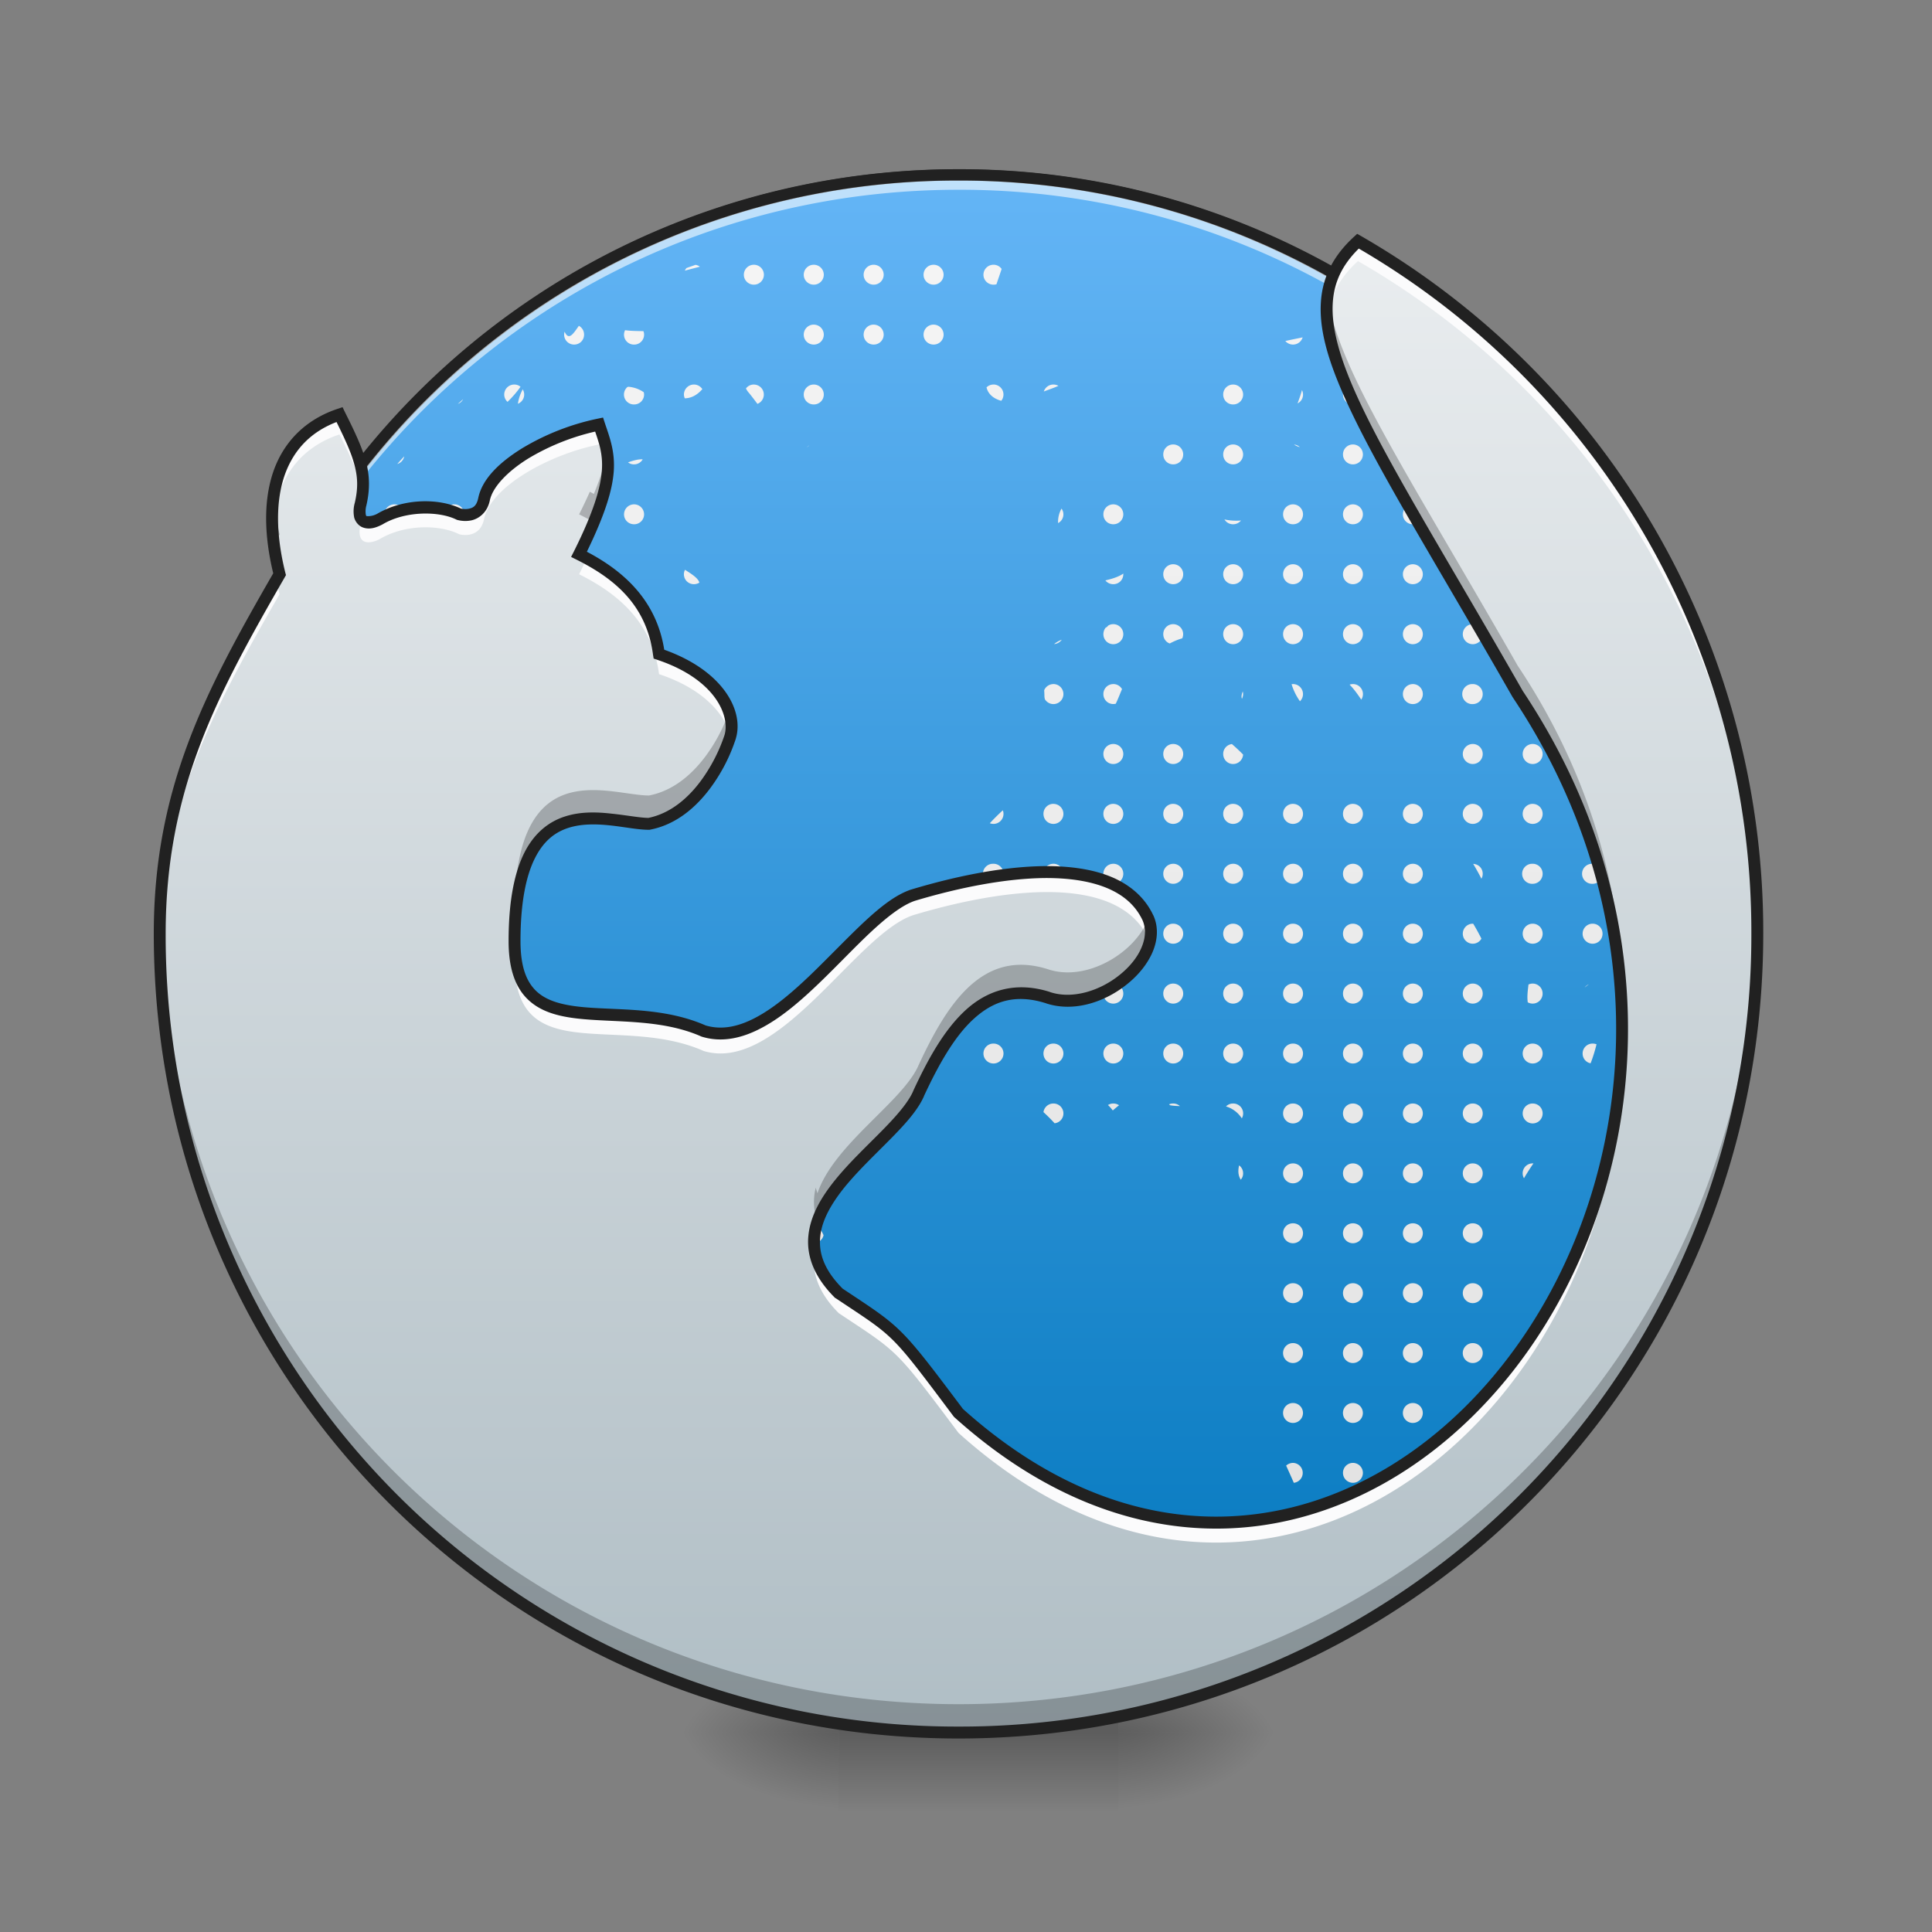 <svg xmlns="http://www.w3.org/2000/svg" width="64pt" height="64pt" viewBox="0 0 64 64"><rect x="0" y="0" width="64" height="64" fill="#808080" stroke="none"/><defs><radialGradient id="a" gradientUnits="userSpaceOnUse" cx="450.909" cy="189.579" fx="450.909" fy="189.579" r="21.167" gradientTransform="matrix(0 -.156 -.281 0 89.708 128.514)"><stop offset="0" stop-opacity=".314"/><stop offset=".222" stop-opacity=".275"/><stop offset="1" stop-opacity="0"/></radialGradient><radialGradient id="b" gradientUnits="userSpaceOnUse" cx="450.909" cy="189.579" fx="450.909" fy="189.579" r="21.167" gradientTransform="matrix(0 .156 .281 0 -24.879 -13.732)"><stop offset="0" stop-opacity=".314"/><stop offset=".222" stop-opacity=".275"/><stop offset="1" stop-opacity="0"/></radialGradient><radialGradient id="c" gradientUnits="userSpaceOnUse" cx="450.909" cy="189.579" fx="450.909" fy="189.579" r="21.167" gradientTransform="matrix(0 -.156 .281 0 -24.879 128.514)"><stop offset="0" stop-opacity=".314"/><stop offset=".222" stop-opacity=".275"/><stop offset="1" stop-opacity="0"/></radialGradient><radialGradient id="d" gradientUnits="userSpaceOnUse" cx="450.909" cy="189.579" fx="450.909" fy="189.579" r="21.167" gradientTransform="matrix(0 .156 -.281 0 89.708 -13.732)"><stop offset="0" stop-opacity=".314"/><stop offset=".222" stop-opacity=".275"/><stop offset="1" stop-opacity="0"/></radialGradient><linearGradient id="e" gradientUnits="userSpaceOnUse" x1="255.323" y1="233.5" x2="255.323" y2="254.667" gradientTransform="matrix(.027 0 0 .125 25.592 28.2)"><stop offset="0" stop-opacity=".275"/><stop offset="1" stop-opacity="0"/></linearGradient><linearGradient id="f" gradientUnits="userSpaceOnUse" x1="254" y1="-168.667" x2="254" y2="233.5"><stop offset="0" stop-color="#64b5f6"/><stop offset="1" stop-color="#0277bd"/></linearGradient><linearGradient id="g" gradientUnits="userSpaceOnUse" x1="982.906" y1="1719.373" x2="982.906" y2="159.373" gradientTransform="matrix(.033 0 0 .033 -.827 .33)"><stop offset="0" stop-color="#e0e0e0"/><stop offset="1" stop-color="#f5f5f5"/></linearGradient><linearGradient id="h" gradientUnits="userSpaceOnUse" x1="960" y1="1735.118" x2="960" y2="175.118" gradientTransform="scale(.033)"><stop offset="0" stop-color="#b0bec5"/><stop offset="1" stop-color="#eceff1"/></linearGradient></defs><path d="M37.047 57.39h5.289v-2.644h-5.29zm0 0" fill="url(#a)"/><path d="M27.785 57.39h-5.293v2.645h5.293zm0 0" fill="url(#b)"/><path d="M27.785 57.39h-5.293v-2.644h5.293zm0 0" fill="url(#c)"/><path d="M37.047 57.39h5.289v2.645h-5.29zm0 0" fill="url(#d)"/><path d="M27.785 56.73h9.262v3.305h-9.262zm0 0" fill="url(#e)"/><path d="M254.007-168.66c111.052 0 201.075 90.022 201.075 201.074s-90.023 201.074-201.075 201.074c-111.052 0-201.106-90.022-201.106-201.074s90.054-201.075 201.106-201.075zm0 0" transform="translate(0 26.878) scale(.125)" fill="url(#f)" stroke-width="3" stroke-linecap="round" stroke="#333"/><path d="M24.973 8.77a.332.332 0 0 0-.332.332c0 .18.148.328.332.328a.33.33 0 0 0 .332-.328.332.332 0 0 0-.332-.332zm1.984 0a.332.332 0 0 0-.332.332c0 .18.148.328.332.328a.33.33 0 0 0 .332-.328.332.332 0 0 0-.332-.332zm1.984 0a.332.332 0 0 0-.332.332c0 .18.149.328.332.328a.33.33 0 0 0 .332-.328.332.332 0 0 0-.332-.332zm1.985 0a.332.332 0 0 0-.332.332c0 .18.148.328.332.328a.33.33 0 0 0 .332-.328.332.332 0 0 0-.332-.332zm1.984 0a.332.332 0 0 0-.332.332c0 .18.149.328.332.328a.394.394 0 0 0 .098-.012c.058-.172.117-.34.172-.508a.322.322 0 0 0-.27-.14zm-9.87.003c-.099.036-.2.07-.298.106a.29.29 0 0 0-.055.086c.16-.043.329-.086.497-.13a.303.303 0 0 0-.145-.062zm3.917 1.98a.332.332 0 0 0-.332.333c0 .184.148.328.332.328a.328.328 0 0 0 .332-.328.332.332 0 0 0-.332-.332zm1.984 0a.332.332 0 0 0-.332.333c0 .184.149.328.332.328a.328.328 0 0 0 .332-.328.332.332 0 0 0-.332-.332zm1.985 0a.332.332 0 0 0-.332.333c0 .184.148.328.332.328a.328.328 0 0 0 .332-.328.332.332 0 0 0-.332-.332zm-11.75.04c-.196.277-.332.5-.473.195a.328.328 0 0 0 .316.426.325.325 0 0 0 .329-.328.328.328 0 0 0-.172-.293zm1.531.145a.328.328 0 0 0 .297.477.328.328 0 0 0 .332-.33.285.285 0 0 0-.023-.116c-.208-.004-.422-.004-.606-.031zm22.445.238c-.191.039-.382.078-.574.12a.333.333 0 0 0 .574-.121zm-26.117 1.562a.332.332 0 0 0-.332.332c0 .094.043.184.11.242.156-.152.304-.32.43-.5a.32.32 0 0 0-.208-.074zm5.953 0a.332.332 0 0 0-.332.332c0 .043.012.086.028.125.199-.004.394-.09.582-.304a.332.332 0 0 0-.278-.153zm1.985 0c-.11 0-.203.051-.262.13.023.05.059.105.113.163.09.114.18.23.266.348a.331.331 0 0 0-.117-.64zm1.984 0a.332.332 0 0 0-.332.332c0 .184.148.328.332.328a.328.328 0 0 0 .332-.328.332.332 0 0 0-.332-.332zm5.953 0a.332.332 0 0 0-.23.094c.054.234.246.379.488.445a.332.332 0 0 0-.258-.54zm1.985 0a.333.333 0 0 0-.317.23c.211-.077.375-.136.484-.187a.346.346 0 0 0-.167-.043zm5.953 0a.328.328 0 0 0-.328.332c0 .184.144.328.328.328a.328.328 0 0 0 .332-.328.332.332 0 0 0-.332-.332zm3.968 0a.33.33 0 0 0-.328.332c0 .184.149.328.328.328a.328.328 0 0 0 .332-.328.332.332 0 0 0-.332-.332zm-24.007.075c-.008.003-.016.007-.024.007a.328.328 0 0 0 .219.578.328.328 0 0 0 .332-.328.27.27 0 0 0-.012-.078 1.04 1.04 0 0 0-.515-.18zm-3.493.085a1.458 1.458 0 0 0-.16.477.328.328 0 0 0 .16-.477zm25.813.024c-.035.137-.09.289-.145.441a.327.327 0 0 0 .145-.441zm-27.79.305c-.058.05-.112.101-.171.152a.314.314 0 0 0 .172-.152zm3.68 1.496a.332.332 0 0 0-.331.332c0 .183.148.328.332.328a.325.325 0 0 0 .328-.328.328.328 0 0 0-.328-.332zm19.844 0a.328.328 0 0 0-.328.332c0 .183.145.328.328.328a.328.328 0 0 0 .332-.328.332.332 0 0 0-.332-.332zm1.985 0a.328.328 0 0 0-.328.332c0 .183.144.328.328.328a.328.328 0 0 0 .332-.328.332.332 0 0 0-.332-.332zm3.968 0a.33.33 0 0 0-.328.332c0 .183.149.328.328.328a.328.328 0 0 0 .332-.328.332.332 0 0 0-.332-.332zm1.985 0a.33.33 0 0 0-.328.332c0 .183.148.328.328.328a.328.328 0 0 0 .332-.328.332.332 0 0 0-.332-.332zm-3.934.004a.61.61 0 0 0 .192.085.31.31 0 0 0-.192-.085zm-16.05.027a.315.315 0 0 0-.094.066c.03-.023.062-.043.093-.066zm21.644.363a.332.332 0 0 0 .23.254 7.104 7.104 0 0 0-.23-.254zm-35.07 0a7.104 7.104 0 0 0-.23.254.332.332 0 0 0 .23-.254zm7.882.098c-.144-.004-.312.047-.468.101a.314.314 0 0 0 .199.067c.121 0 .23-.067.285-.164l-.016-.004zm-8.207 1.492a.332.332 0 0 0-.332.332c0 .184.149.328.332.328a.325.325 0 0 0 .329-.328.328.328 0 0 0-.329-.332zm1.985 0a.332.332 0 0 0-.332.332c0 .184.148.328.332.328a.325.325 0 0 0 .328-.328.328.328 0 0 0-.328-.332zm3.969 0a.332.332 0 0 0-.332.332c0 .184.148.328.332.328a.325.325 0 0 0 .328-.328.328.328 0 0 0-.328-.332zm1.984 0a.332.332 0 0 0-.332.332c0 .184.148.328.332.328a.328.328 0 0 0 .332-.328.332.332 0 0 0-.332-.332zm15.875 0a.328.328 0 0 0-.328.332c0 .184.144.328.328.328a.328.328 0 0 0 .332-.328.332.332 0 0 0-.332-.332zm5.953 0a.328.328 0 0 0-.328.332c0 .184.144.328.328.328a.328.328 0 0 0 .332-.328.332.332 0 0 0-.332-.332zm1.984 0a.33.33 0 0 0-.328.332c0 .184.149.328.328.328a.328.328 0 0 0 .332-.328.332.332 0 0 0-.332-.332zm1.985 0a.33.33 0 0 0-.328.332c0 .184.148.328.328.328a.328.328 0 0 0 .332-.328.332.332 0 0 0-.332-.332zm1.988 0a.332.332 0 0 0-.332.332c0 .184.148.328.332.328.18 0 .328-.144.328-.328a.33.33 0 0 0-.328-.332zm-31.586.047c-.172.129-.32.289-.441.469.058.09.16.144.273.144a.325.325 0 0 0 .328-.328.33.33 0 0 0-.16-.285zm17.961.094a.894.894 0 0 0-.113.48.325.325 0 0 0 .113-.48zm5.398.359a.33.33 0 0 0 .286.16c.105 0 .199-.047.261-.125-.18.016-.37.004-.547-.035zm-29.48 1.484a.332.332 0 0 0-.332.332c0 .184.148.329.332.329a.325.325 0 0 0 .328-.329.328.328 0 0 0-.328-.332zm1.984 0a.332.332 0 0 0-.332.332c0 .184.149.329.332.329a.325.325 0 0 0 .329-.329.328.328 0 0 0-.329-.332zm1.985 0a.332.332 0 0 0-.332.332c0 .184.148.329.332.329a.325.325 0 0 0 .328-.329.328.328 0 0 0-.328-.332zm1.984 0a.332.332 0 0 0-.332.332c0 .184.149.329.332.329a.325.325 0 0 0 .328-.329.328.328 0 0 0-.328-.332zm1.985 0a.332.332 0 0 0-.332.332c0 .176.136.32.312.329.11-.125.227-.23.348-.313v-.016a.328.328 0 0 0-.328-.332zm19.843 0a.328.328 0 0 0-.328.332c0 .184.145.329.328.329a.328.328 0 0 0 .332-.329.332.332 0 0 0-.332-.332zm1.985 0a.328.328 0 0 0-.328.332c0 .184.144.329.328.329a.328.328 0 0 0 .332-.329.332.332 0 0 0-.332-.332zm1.984 0a.328.328 0 0 0-.328.332c0 .184.144.329.328.329a.328.328 0 0 0 .332-.329.332.332 0 0 0-.332-.332zm1.984 0a.33.33 0 0 0-.328.332c0 .184.149.329.328.329a.328.328 0 0 0 .332-.329.332.332 0 0 0-.332-.332zm1.985 0a.33.33 0 0 0-.328.332c0 .184.148.329.328.329a.328.328 0 0 0 .332-.329.332.332 0 0 0-.332-.332zm1.988 0a.332.332 0 0 0-.332.332c0 .184.148.329.332.329a.33.33 0 0 0 0-.66zm1.984 0a.332.332 0 0 0-.332.332c0 .184.149.329.332.329a.33.33 0 0 0 0-.66zm-28.082.184a.328.328 0 0 0 .297.477c.067 0 .13-.02.18-.051-.043-.156-.266-.29-.477-.426zm14.52.125c-.16.113-.379.176-.594.227a.332.332 0 0 0 .262.125.328.328 0 0 0 .332-.329V19zm-26.129 1.676a.332.332 0 1 0 0 .664.328.328 0 0 0 .328-.332.328.328 0 0 0-.328-.332zm1.984 0a.332.332 0 1 0 0 .664.328.328 0 0 0 .329-.332.328.328 0 0 0-.329-.332zm1.985 0a.332.332 0 1 0 0 .664.328.328 0 0 0 .328-.332.328.328 0 0 0-.328-.332zm1.984 0a.332.332 0 1 0 0 .664.328.328 0 0 0 .328-.332.328.328 0 0 0-.328-.332zm1.985 0a.332.332 0 1 0 0 .664.328.328 0 0 0 .328-.332.328.328 0 0 0-.328-.332zm17.859 0a.32.32 0 0 0-.168.047.248.248 0 0 1-.09.074.36.36 0 0 0-.07.21c0 .184.144.333.328.333a.332.332 0 1 0 0-.664zm1.984 0a.328.328 0 0 0-.328.332c0 .144.09.265.215.308.129-.07.266-.128.414-.171a.332.332 0 0 0-.3-.469zm1.985 0a.328.328 0 0 0-.328.332c0 .183.144.332.328.332a.332.332 0 1 0 0-.664zm1.984 0a.328.328 0 0 0-.328.332c0 .183.144.332.328.332a.332.332 0 1 0 0-.664zm1.984 0a.33.33 0 0 0-.328.332.33.33 0 0 0 .328.332.332.332 0 1 0 0-.664zm1.985 0a.33.33 0 0 0-.328.332.33.33 0 0 0 .328.332.332.332 0 1 0 0-.664zm1.988 0a.332.332 0 1 0 0 .664.33.33 0 0 0 .328-.332.33.33 0 0 0-.328-.332zm1.984 0a.332.332 0 1 0 0 .664.33.33 0 0 0 .329-.332.33.33 0 0 0-.329-.332zm-41.347.3c-.047.102-.098.204-.145.305a.323.323 0 0 0 .145-.273v-.031zm43 0v.032c0 .113.058.215.144.273a10.74 10.74 0 0 0-.144-.304zm-17.254.215a.983.983 0 0 0-.254.145.34.34 0 0 0 .254-.145zm-26.074 1.47a.332.332 0 1 0 0 .663.33.33 0 0 0 .328-.332.33.33 0 0 0-.328-.332zm1.984 0a.332.332 0 1 0 0 .663.328.328 0 0 0 .328-.332.328.328 0 0 0-.328-.332zm1.984 0a.332.332 0 1 0 0 .663.328.328 0 0 0 .329-.332.328.328 0 0 0-.329-.332zm1.985 0a.332.332 0 1 0 0 .663.328.328 0 0 0 .328-.332.328.328 0 0 0-.328-.332zm19.844 0a.335.335 0 0 0-.305.202c.004.07.008.145.008.211a.721.721 0 0 0 .015.09c.059.094.164.16.282.16a.332.332 0 1 0 0-.664zm1.984 0a.328.328 0 0 0-.328.331.328.328 0 0 0 .41.32c.074-.152.137-.32.207-.484a.33.33 0 0 0-.29-.168zm5.953 0c-.016 0-.031.003-.047.003a1.954 1.954 0 0 0 .278.566.332.332 0 0 0-.23-.57zm1.984 0a.339.339 0 0 0-.109.019c.137.136.262.312.387.496a.332.332 0 0 0-.277-.516zm1.985 0a.33.33 0 0 0-.328.331.33.33 0 0 0 .328.332.332.332 0 1 0 0-.664zm1.988 0a.332.332 0 1 0 0 .663.33.33 0 0 0 .328-.332.33.33 0 0 0-.328-.332zm1.984 0a.332.332 0 1 0 0 .663.33.33 0 0 0 .329-.332.33.33 0 0 0-.329-.332zm1.985 0a.332.332 0 1 0 0 .663.328.328 0 0 0 .328-.332.328.328 0 0 0-.328-.332zm-11.59.245c-.043.102-.05.184-.027.242a.356.356 0 0 0 .039-.156.305.305 0 0 0-.012-.086zm-32.07 1.739a.332.332 0 1 0 0 .664.33.33 0 0 0 .328-.332.33.33 0 0 0-.328-.332zm1.984 0a.332.332 0 1 0 0 .664.328.328 0 0 0 .328-.332.328.328 0 0 0-.328-.332zm1.984 0a.332.332 0 1 0 0 .664.328.328 0 0 0 .329-.332.328.328 0 0 0-.329-.332zm1.985 0a.332.332 0 0 0-.332.332v.015a3.01 3.01 0 0 0 .39-.34c-.02-.004-.039-.007-.058-.007zm21.828 0a.328.328 0 0 0-.328.332c0 .183.144.332.328.332a.332.332 0 1 0 0-.664zm1.984 0a.328.328 0 0 0-.328.332c0 .183.145.332.328.332a.332.332 0 1 0 0-.664zm9.926 0a.332.332 0 1 0 0 .664.33.33 0 0 0 .328-.332.33.33 0 0 0-.328-.332zm1.984 0a.332.332 0 1 0 0 .664.33.33 0 0 0 .329-.332.33.33 0 0 0-.329-.332zm1.985 0a.332.332 0 1 0 0 .664.328.328 0 0 0 .328-.332.328.328 0 0 0-.328-.332zm-11.95.003a.327.327 0 0 0-.288.329c0 .183.144.332.328.332.175 0 .32-.137.332-.313a6.206 6.206 0 0 0-.371-.348zm-31.71 1.98a.332.332 0 1 0 0 .665.33.33 0 0 0 .328-.332.33.33 0 0 0-.328-.332zm3.968 0a.332.332 0 1 0 .246.556 2.532 2.532 0 0 1-.007-.454.334.334 0 0 0-.239-.101zm21.829 0a.328.328 0 0 0-.329.333c0 .184.145.332.329.332a.332.332 0 1 0 0-.664zm1.984 0a.328.328 0 0 0-.328.333c0 .184.144.332.328.332a.332.332 0 1 0 0-.664zm1.984 0a.328.328 0 0 0-.328.333c0 .184.145.332.328.332a.332.332 0 1 0 0-.664zm1.985 0a.328.328 0 0 0-.328.333c0 .184.144.332.328.332a.332.332 0 1 0 0-.664zm1.984 0a.328.328 0 0 0-.328.333c0 .184.144.332.328.332a.332.332 0 1 0 0-.664zm1.984 0a.33.33 0 0 0-.328.333.33.33 0 0 0 .328.332.332.332 0 1 0 0-.664zm1.985 0a.33.33 0 0 0-.328.333.33.33 0 0 0 .328.332.332.332 0 1 0 0-.664zm1.988 0a.332.332 0 1 0 0 .665.33.33 0 0 0 .328-.332.33.33 0 0 0-.328-.332zm1.984 0a.332.332 0 1 0 0 .665.33.33 0 0 0 .329-.332.33.33 0 0 0-.329-.332zm1.985 0a.332.332 0 0 0-.332.333v.016c.09.082.187.191.289.312.012 0 .027.004.043.004a.328.328 0 0 0 .328-.332.328.328 0 0 0-.328-.332zm-19.54.216a7.363 7.363 0 0 0-.429.426.332.332 0 0 0 .453-.309.285.285 0 0 0-.023-.117zm-.308 1.77a.332.332 0 1 0 0 .663.332.332 0 0 0 0-.664zm1.985 0a.328.328 0 0 0-.329.331c0 .184.145.332.329.332a.332.332 0 1 0 0-.664zm1.984 0a.328.328 0 0 0-.328.331c0 .184.144.332.328.332a.332.332 0 1 0 0-.664zm1.984 0a.328.328 0 0 0-.328.331c0 .184.145.332.328.332a.332.332 0 1 0 0-.664zm1.985 0a.328.328 0 0 0-.328.331c0 .184.144.332.328.332a.332.332 0 1 0 0-.664zm1.984 0a.328.328 0 0 0-.328.331c0 .184.144.332.328.332a.332.332 0 1 0 0-.664zm1.984 0a.33.33 0 0 0-.328.331.33.33 0 0 0 .328.332.332.332 0 1 0 0-.664zm1.985 0a.33.33 0 0 0-.328.331.33.33 0 0 0 .328.332.332.332 0 1 0 0-.664zm3.972 0a.332.332 0 1 0 0 .663.33.33 0 0 0 .329-.332.33.33 0 0 0-.329-.332zm1.985 0a.332.332 0 1 0 0 .663.328.328 0 0 0 .328-.332.368.368 0 0 0-.02-.117c-.093-.07-.191-.14-.289-.21-.007 0-.015-.005-.02-.005zm-3.957.003c.097.16.187.324.273.492a.331.331 0 0 0 .043-.164c0-.18-.137-.32-.316-.328zm5.652.164a.343.343 0 0 0-.043.164c0 .157.106.285.25.32l-.023-.269a.927.927 0 0 0-.184-.215zM32.91 30.598a.332.332 0 1 0 0 .663.332.332 0 0 0 0-.663zm1.985 0a.328.328 0 0 0-.329.332c0 .183.145.332.329.332a.332.332 0 1 0 0-.664zm1.984 0a.328.328 0 0 0-.328.332c0 .183.144.332.328.332a.332.332 0 1 0 0-.664zm1.984 0a.328.328 0 0 0-.328.332c0 .183.145.332.328.332a.332.332 0 1 0 0-.664zm1.985 0a.328.328 0 0 0-.328.332c0 .183.144.332.328.332a.332.332 0 1 0 0-.664zm1.984 0a.328.328 0 0 0-.328.332c0 .183.144.332.328.332a.332.332 0 1 0 0-.664zm1.984 0a.33.33 0 0 0-.328.332.33.33 0 0 0 .328.332.332.332 0 1 0 0-.664zm1.985 0a.33.33 0 0 0-.328.332.33.33 0 0 0 .328.332.332.332 0 1 0 0-.664zm1.988 0a.332.332 0 1 0 0 .664.329.329 0 0 0 .285-.168 7.484 7.484 0 0 0-.27-.492c-.007 0-.011-.004-.015-.004zm1.984 0a.332.332 0 1 0 0 .664.33.33 0 0 0 .329-.332.33.33 0 0 0-.329-.332zm1.985 0a.332.332 0 1 0 0 .664.328.328 0 0 0 .328-.332.328.328 0 0 0-.328-.332zm1.972.004a.326.326 0 0 0-.32.328c0 .09.035.168.09.23.09-.11.172-.226.234-.348 0-.07 0-.14-.004-.21zm-43.886.097a.325.325 0 0 0-.094.23c0 .102.043.192.113.25.008-.171 0-.335-.02-.48zm-1.512.465a.955.955 0 0 1-.363.07c.039.02.082.028.129.028.09 0 .172-.04.234-.098zm-.234 1.418a.332.332 0 1 0 0 .664.33.33 0 0 0 .328-.332.33.33 0 0 0-.328-.332zm1.984 0a.332.332 0 1 0 0 .664.328.328 0 0 0 .328-.332.328.328 0 0 0-.328-.332zm21.828 0a.332.332 0 1 0 0 .664.332.332 0 0 0 0-.664zm1.985 0a.328.328 0 0 0-.329.332c0 .184.145.332.329.332a.332.332 0 1 0 0-.664zm1.984 0a.328.328 0 0 0-.328.332c0 .184.144.332.328.332a.332.332 0 1 0 0-.664zm1.984 0a.328.328 0 0 0-.328.332c0 .184.145.332.328.332a.332.332 0 1 0 0-.664zm1.985 0a.328.328 0 0 0-.328.332c0 .184.144.332.328.332a.332.332 0 1 0 0-.664zm1.984 0a.328.328 0 0 0-.328.332c0 .184.144.332.328.332a.332.332 0 1 0 0-.664zm1.984 0a.33.33 0 0 0-.328.332.33.33 0 0 0 .328.332.332.332 0 1 0 0-.664zm1.985 0a.33.33 0 0 0-.328.332.33.33 0 0 0 .328.332.332.332 0 1 0 0-.664zm1.988 0a.332.332 0 1 0 0 .664.33.33 0 0 0 .328-.332.33.33 0 0 0-.328-.332zm1.984 0a.337.337 0 0 0-.14.031c-.024.2-.051.399-.024.59a.33.33 0 0 0 .492-.29.33.33 0 0 0-.328-.331zm-19.824.004c.04.184.113.375.207.566a.33.33 0 0 0-.207-.566zm21.684.02a.332.332 0 0 0-.137.105c.043-.035.09-.07.137-.106zM11.082 34.57h-.043c.117.121.242.242.371.364v-.036a.325.325 0 0 0-.328-.328zm3.969 0a.328.328 0 0 0-.332.328c0 .184.148.332.332.332a.328.328 0 0 0 .328-.332.325.325 0 0 0-.328-.328zm17.86 0a.328.328 0 0 0-.333.328.332.332 0 1 0 .664 0 .328.328 0 0 0-.332-.328zm1.984 0a.325.325 0 0 0-.329.328c0 .184.145.332.329.332a.332.332 0 0 0 .332-.332.328.328 0 0 0-.332-.328zm1.984 0a.325.325 0 0 0-.328.328c0 .184.144.332.328.332a.332.332 0 0 0 .332-.332.328.328 0 0 0-.332-.328zm1.984 0a.325.325 0 0 0-.328.328c0 .184.145.332.328.332a.332.332 0 0 0 .332-.332.328.328 0 0 0-.332-.328zm1.985 0a.325.325 0 0 0-.328.328c0 .184.144.332.328.332a.332.332 0 0 0 .332-.332.328.328 0 0 0-.332-.328zm1.984 0a.325.325 0 0 0-.328.328c0 .184.144.332.328.332a.332.332 0 0 0 .332-.332.328.328 0 0 0-.332-.328zm1.984 0a.328.328 0 0 0-.328.328.33.33 0 0 0 .328.332.332.332 0 0 0 .332-.332.328.328 0 0 0-.332-.328zm1.985 0a.328.328 0 0 0-.328.328.33.33 0 0 0 .328.332.332.332 0 0 0 .332-.332.328.328 0 0 0-.332-.328zm1.988 0a.328.328 0 0 0-.332.328c0 .184.148.332.332.332a.33.33 0 0 0 .328-.332.328.328 0 0 0-.328-.328zm1.984 0a.328.328 0 0 0-.332.328c0 .184.149.332.332.332a.33.33 0 0 0 .329-.332.328.328 0 0 0-.329-.328zm1.985 0a.328.328 0 0 0-.332.328c0 .164.113.297.265.325a5.09 5.09 0 0 0 .196-.63.359.359 0 0 0-.13-.023zm-35.871.035a.326.326 0 0 0-.184.293c0 .184.149.332.332.332.176 0 .32-.136.328-.312-.183-.047-.336-.16-.476-.313zm1.828.16a.332.332 0 0 0 .605.27c-.156-.168-.363-.25-.605-.27zm-5.98.106v.027a.332.332 0 0 0 .64.118 1.405 1.405 0 0 1-.64-.145zm2.316 1.684a.328.328 0 0 0-.332.328c0 .183.148.332.332.332a.328.328 0 0 0 .328-.332.325.325 0 0 0-.328-.328zm1.984 0a.328.328 0 0 0-.332.328c0 .183.149.332.332.332a.328.328 0 0 0 .328-.332.325.325 0 0 0-.328-.328zm1.985 0a.328.328 0 0 0-.332.328c0 .183.148.332.332.332a.328.328 0 0 0 .328-.332.325.325 0 0 0-.328-.328zm15.875 0a.332.332 0 0 0-.329.285c.13.12.254.242.368.37a.327.327 0 0 0 .293-.327.328.328 0 0 0-.332-.328zm1.984 0a.331.331 0 0 0-.176.05c.05.047.106.11.16.18.07-.062.14-.12.207-.172a.326.326 0 0 0-.191-.058zm1.984 0a.33.33 0 0 0-.136.027c.011.012.023.023.035.031.105.02.215.024.324.028a.323.323 0 0 0-.223-.086zm1.985 0a.321.321 0 0 0-.235.097.945.945 0 0 1 .524.395.328.328 0 0 0-.29-.492zm1.984 0a.325.325 0 0 0-.328.328c0 .183.144.332.328.332a.332.332 0 0 0 .332-.332.328.328 0 0 0-.332-.328zm1.984 0a.328.328 0 0 0-.328.328.33.33 0 0 0 .328.332.332.332 0 0 0 .332-.332.328.328 0 0 0-.332-.328zm1.985 0a.328.328 0 0 0-.328.328.33.33 0 0 0 .328.332.332.332 0 0 0 .332-.332.328.328 0 0 0-.332-.328zm1.988 0a.328.328 0 0 0-.332.328c0 .183.148.332.332.332a.33.33 0 0 0 .328-.332.328.328 0 0 0-.328-.328zm1.984 0a.328.328 0 0 0-.332.328c0 .183.149.332.332.332a.33.33 0 0 0 .329-.332.328.328 0 0 0-.329-.328zm-29.976.07a.33.33 0 0 0 .207.59.332.332 0 0 0 .305-.461 1.41 1.41 0 0 0-.512-.129zm-7.73 1.914a.328.328 0 0 0-.333.328c0 .184.149.332.332.332a.328.328 0 0 0 .329-.332.325.325 0 0 0-.329-.328zm1.984 0a.328.328 0 0 0-.332.328c0 .184.148.332.332.332a.328.328 0 0 0 .328-.332.325.325 0 0 0-.328-.328zm1.984 0a.328.328 0 0 0-.332.328c0 .184.149.332.332.332a.328.328 0 0 0 .328-.332.325.325 0 0 0-.328-.328zm1.985 0a.328.328 0 0 0-.332.328c0 .184.148.332.332.332a.328.328 0 0 0 .328-.332.325.325 0 0 0-.328-.328zm1.984 0a.328.328 0 0 0-.332.328.332.332 0 1 0 .664 0 .328.328 0 0 0-.332-.328zm21.828 0a.325.325 0 0 0-.328.328c0 .184.144.332.328.332a.332.332 0 0 0 .332-.332.328.328 0 0 0-.332-.328zm1.984 0a.328.328 0 0 0-.328.328.33.33 0 0 0 .328.332.332.332 0 0 0 .332-.332.328.328 0 0 0-.332-.328zm1.985 0a.328.328 0 0 0-.328.328.33.33 0 0 0 .328.332.332.332 0 0 0 .332-.332.328.328 0 0 0-.332-.328zm1.988 0a.328.328 0 0 0-.332.328c0 .184.148.332.332.332a.33.33 0 0 0 .328-.332.328.328 0 0 0-.328-.328zm1.984 0a.328.328 0 0 0-.289.492 8.05 8.05 0 0 1 .313-.492h-.024zm-27.93.031a.336.336 0 0 0-.187.297.332.332 0 1 0 .664 0c0-.015-.004-.031-.004-.047a5.397 5.397 0 0 1-.472-.25zm18.204.035c-.04.172-.035.333.055.473a.306.306 0 0 0 .078-.21.322.322 0 0 0-.133-.263zm-27.98 1.918a.328.328 0 0 0-.333.329c0 .183.149.332.332.332a.328.328 0 0 0 .329-.332.325.325 0 0 0-.329-.329zm1.984 0a.328.328 0 0 0-.332.329c0 .183.148.332.332.332a.328.328 0 0 0 .328-.332.325.325 0 0 0-.328-.329zm1.984 0a.328.328 0 0 0-.332.329c0 .183.149.332.332.332a.328.328 0 0 0 .328-.332.325.325 0 0 0-.328-.329zm1.985 0a.328.328 0 0 0-.332.329c0 .183.148.332.332.332a.328.328 0 0 0 .328-.332.325.325 0 0 0-.328-.329zm1.984 0a.328.328 0 0 0-.332.329.332.332 0 1 0 .664 0 .328.328 0 0 0-.332-.329zm1.984 0a.328.328 0 0 0-.332.329.332.332 0 1 0 .664 0 .328.328 0 0 0-.332-.329zm1.985 0a.328.328 0 0 0-.332.329.332.332 0 1 0 .664 0 .328.328 0 0 0-.332-.329zm1.984 0a.328.328 0 0 0-.332.329.332.332 0 0 0 .656.066 1.086 1.086 0 0 0-.277-.39c-.016-.005-.031-.005-.047-.005zm15.875 0a.325.325 0 0 0-.328.329c0 .183.144.332.328.332a.332.332 0 0 0 .332-.332.328.328 0 0 0-.332-.329zm1.984 0a.328.328 0 0 0-.328.329.33.33 0 0 0 .328.332.332.332 0 0 0 .332-.332.328.328 0 0 0-.332-.329zm1.985 0a.328.328 0 0 0-.328.329.33.33 0 0 0 .328.332.332.332 0 0 0 .332-.332.328.328 0 0 0-.332-.329zm1.988 0a.328.328 0 0 0-.332.329c0 .183.148.332.332.332a.33.33 0 0 0 .328-.332.328.328 0 0 0-.328-.329zm-35.723 1.985a.314.314 0 0 0-.16.039l.34.566a.329.329 0 0 0 .149-.277.325.325 0 0 0-.329-.328zm1.985 0a.328.328 0 0 0-.332.328c0 .184.148.332.332.332a.328.328 0 0 0 .328-.332.325.325 0 0 0-.328-.328zm1.984 0a.328.328 0 0 0-.332.328c0 .184.149.332.332.332a.328.328 0 0 0 .328-.332.325.325 0 0 0-.328-.328zm1.985 0a.328.328 0 0 0-.332.328c0 .184.148.332.332.332a.328.328 0 0 0 .328-.332.325.325 0 0 0-.328-.328zm1.984 0a.328.328 0 0 0-.332.328.332.332 0 1 0 .664 0 .328.328 0 0 0-.332-.328zm1.984 0a.328.328 0 0 0-.332.328.332.332 0 1 0 .664 0 .328.328 0 0 0-.332-.328zm1.985 0a.328.328 0 0 0-.332.328.332.332 0 1 0 .664 0 .328.328 0 0 0-.332-.328zm17.859 0a.325.325 0 0 0-.328.328c0 .184.144.332.328.332a.332.332 0 0 0 .332-.332.328.328 0 0 0-.332-.328zm1.984 0a.328.328 0 0 0-.328.328.33.33 0 0 0 .328.332.332.332 0 0 0 .332-.332.328.328 0 0 0-.332-.328zm1.985 0a.328.328 0 0 0-.328.328.33.33 0 0 0 .328.332.332.332 0 0 0 .332-.332.328.328 0 0 0-.332-.328zm1.988 0a.328.328 0 0 0-.332.328c0 .184.148.332.332.332a.33.33 0 0 0 .328-.332.328.328 0 0 0-.328-.328zm-21.906.008a.324.324 0 0 0-.254.273c.094-.086.18-.18.254-.273zM15.05 44.492a.33.33 0 0 0-.332.328c0 .184.148.332.332.332a.328.328 0 0 0 .328-.332.328.328 0 0 0-.328-.328zm1.984 0a.33.33 0 0 0-.332.328c0 .184.149.332.332.332a.328.328 0 0 0 .328-.332.328.328 0 0 0-.328-.328zm1.985 0a.33.33 0 0 0-.332.328c0 .184.148.332.332.332a.328.328 0 0 0 .328-.332.328.328 0 0 0-.328-.328zm1.984 0a.33.33 0 0 0-.332.328.332.332 0 1 0 .664 0 .33.33 0 0 0-.332-.328zm1.984 0a.33.33 0 0 0-.332.328.332.332 0 1 0 .664 0 .33.33 0 0 0-.332-.328zm1.985 0a.33.33 0 0 0-.332.328.332.332 0 1 0 .664 0 .33.33 0 0 0-.332-.328zm17.859 0a.328.328 0 0 0-.328.328c0 .184.144.332.328.332a.332.332 0 0 0 .332-.332.33.33 0 0 0-.332-.328zm1.984 0a.33.33 0 1 0 .004.66.33.33 0 0 0-.004-.66zm1.985 0a.33.33 0 1 0 .004.66.33.33 0 0 0-.004-.66zm1.988 0a.33.33 0 0 0-.332.328c0 .184.148.332.332.332a.33.33 0 0 0 0-.66zm-31.754 1.985a.33.33 0 0 0-.332.328c0 .183.149.332.332.332a.328.328 0 0 0 .328-.332.328.328 0 0 0-.328-.328zm1.985 0a.33.33 0 0 0-.332.328c0 .183.148.332.332.332a.328.328 0 0 0 .328-.332.328.328 0 0 0-.328-.328zm1.984 0a.33.33 0 0 0-.332.328.332.332 0 1 0 .664 0 .33.33 0 0 0-.332-.328zm1.984 0a.33.33 0 0 0-.332.328.332.332 0 1 0 .664 0 .33.33 0 0 0-.332-.328zm1.985 0a.33.33 0 0 0-.332.328c0 .183.148.332.332.332.05 0 .093-.012.136-.028.078-.109.141-.238.18-.398a.332.332 0 0 0-.316-.234zm17.859 0a.328.328 0 0 0-.328.328c0 .183.144.332.328.332a.332.332 0 0 0 .332-.332.33.33 0 0 0-.332-.328zm1.984 0a.33.33 0 1 0 .004.66.33.33 0 0 0-.004-.66zm1.985 0a.33.33 0 1 0 .004.66.33.33 0 0 0-.004-.66zM17.035 48.46a.332.332 0 0 0-.332.332c0 .18.149.328.332.328a.328.328 0 0 0 .328-.328.328.328 0 0 0-.328-.332zm1.985 0a.332.332 0 0 0-.332.332c0 .18.148.328.332.328a.328.328 0 0 0 .328-.328.328.328 0 0 0-.328-.332zm1.984 0a.332.332 0 0 0-.332.332c0 .18.148.328.332.328a.33.33 0 0 0 .332-.328.332.332 0 0 0-.332-.332zm1.984 0a.332.332 0 0 0-.332.332c0 .18.149.328.332.328h.035c-.02-.21-.003-.422.079-.64a.363.363 0 0 0-.114-.02zm19.844 0a.344.344 0 0 0-.227.09c.086.191.172.379.254.57a.331.331 0 0 0-.027-.66zm1.984 0a.33.33 0 1 0 .332.332.332.332 0 0 0-.332-.332zm1.985 0a.33.33 0 0 0-.078.652c.136-.125.273-.246.406-.37a.33.33 0 0 0-.328-.282zm-29.766 1.984a.318.318 0 0 0-.12.024.104.104 0 0 1 .019.023l-.024.047c.149.11.297.215.445.316a.48.48 0 0 0 .008-.078.328.328 0 0 0-.328-.332zm1.985 0a.332.332 0 0 0-.332.332c0 .18.148.328.332.328a.328.328 0 0 0 .328-.328.328.328 0 0 0-.328-.332zm1.984 0a.332.332 0 0 0-.332.332c0 .18.148.328.332.328a.33.33 0 0 0 .332-.328.332.332 0 0 0-.332-.332zm1.984 0a.332.332 0 0 0-.23.57c.078-.195.16-.39.25-.57h-.02zm21.828 0a.33.33 0 0 0-.328.332.48.48 0 0 0 .008.078c.172-.117.336-.234.504-.355a.328.328 0 0 0-.184-.055zM21.004 52.43a.332.332 0 0 0-.332.332v.015l.23.106c.098-.133.207-.254.34-.348a.316.316 0 0 0-.238-.105zm0 0" fill="url(#g)"/><path d="M31.754 5.793A25.085 25.085 0 0 0 6.614 30.93l.003.246c.13-13.813 11.293-24.89 25.137-24.89a25.082 25.082 0 0 1 25.137 24.89v-.246A25.082 25.082 0 0 0 31.754 5.793zm0 0" fill="#fff" fill-opacity=".588"/><path d="M31.754 5.605c-14.027 0-25.328 11.297-25.328 25.325 0 14.027 11.3 25.324 25.328 25.324A25.272 25.272 0 0 0 57.078 30.93 25.272 25.272 0 0 0 31.754 5.605zm0 .375a24.892 24.892 0 0 1 24.95 24.95 24.892 24.892 0 0 1-24.95 24.949A24.892 24.892 0 0 1 6.8 30.929 24.892 24.892 0 0 1 31.754 5.98zm0 0" fill="#212121"/><path d="M44.984 7.988c-2.648 2.434 0 5.742 5.293 15.004 10.582 15.875-5.293 35.723-18.523 23.813-2.129-2.836-1.984-2.645-3.969-3.97-2.648-2.644 1.895-4.862 2.645-6.612.957-2.063 2.133-3.864 4.289-3.172 1.683.554 3.906-1.305 3.308-2.649-.523-1.105-1.808-1.523-3.41-1.511-1.328.007-2.87.312-4.367.761-1.895.633-4.45 5.246-6.938 4.504-2.804-1.242-6.265.594-6.265-2.98 0-5.332 3.129-3.883 4.453-3.883 1.605-.313 2.473-2.18 2.688-2.883.238-.789-.372-2.078-2.356-2.742-.227-1.695-1.324-2.645-2.648-3.309 1.324-2.644.992-3.304.66-4.297-1.653.329-3.582 1.395-3.809 2.473-.144.688-.82.504-.82.504-.66-.332-1.82-.332-2.645.164-.332.164-.789.203-.625-.504.23-1-.039-1.644-.699-2.969-1.984.66-2.644 2.645-1.984 5.293-2.239 3.887-3.969 7.082-3.969 11.907 0 14.66 11.8 26.46 26.46 26.46 14.661 0 26.462-11.8 26.462-26.46a26.404 26.404 0 0 0-13.23-22.942zm0 0" fill="url(#h)"/><path d="M44.984 7.988c-.797.735-1.113 1.547-1.023 2.578.074-.73.402-1.347 1.023-1.918A26.4 26.4 0 0 1 58.211 31.27c.004-.114.004-.227.004-.34a26.404 26.404 0 0 0-13.23-22.942zM11.246 13.73c-1.586.528-2.324 1.899-2.223 3.778.09-1.535.832-2.653 2.223-3.117.422.847.684 1.414.758 1.976.105-.824-.172-1.465-.758-2.637zm8.598.332c-1.653.329-3.582 1.395-3.809 2.473-.144.688-.82.504-.82.504-.66-.332-1.82-.332-2.645.164-.21.106-.472.156-.593 0a2.21 2.21 0 0 1-.032.156c-.164.707.293.672.625.504.825-.496 1.985-.496 2.645-.164 0 0 .676.188.82-.504.227-1.078 2.156-2.14 3.809-2.472.117.347.23.652.277 1.015.082-.703-.098-1.144-.277-1.675zm-.407 4.43c-.078.168-.16.344-.253.531 1.324.66 2.421 1.61 2.648 3.309 1.473.488 2.188 1.332 2.363 2.05.22-.788-.402-2.058-2.363-2.714-.21-1.586-1.187-2.52-2.395-3.176zm-10.28.715C6.968 23.012 5.292 26.18 5.292 30.93v.363c.07-4.66 1.777-7.8 3.969-11.61-.04-.16-.075-.32-.106-.476zm25.46 9.684c-1.328.007-2.87.312-4.367.761-1.895.633-4.45 5.246-6.938 4.504-2.734-1.21-6.093.504-6.257-2.726-.008.133-.008.265-.008.406 0 3.574 3.46 1.738 6.265 2.98 2.489.746 5.043-3.87 6.938-4.5 1.496-.449 3.04-.753 4.367-.765 1.602-.012 2.887.406 3.41 1.515.02.047.04.098.055.153.07-.278.059-.559-.055-.817-.523-1.105-1.808-1.523-3.41-1.511zm19.113 5.523c-.21 12.047-11.867 21.492-21.976 12.39-2.129-2.835-1.984-2.644-3.969-3.968-.469-.469-.715-.922-.793-1.367-.11.648.086 1.324.793 2.031 1.985 1.32 1.84 1.129 3.969 3.969 10.297 9.265 22.191-.7 21.976-13.055zm0 0" fill="#fbfbfc"/><path d="M43.977 9.781c-.344 2.39 2.171 5.992 6.3 13.211 2.274 3.41 3.325 7.004 3.446 10.43.011-.375.015-.75.004-1.129 0 .062-.004.125-.004.191-.121-3.425-1.172-7.02-3.446-10.43-3.62-6.335-6.004-9.886-6.3-12.273zm-23.875 5.164c-.059.383-.192.836-.43 1.418-.043-.027-.09-.05-.133-.074-.102.23-.219.48-.355.75a7.3 7.3 0 0 1 .488.262c.473-1.145.523-1.805.43-2.356zm-8.16.442c-.067.3-.02.465.081.543a2.61 2.61 0 0 0-.082-.543zm-2.91 1.328c-.036.406-.02.848.038 1.316l.192-.332a9.85 9.85 0 0 1-.145-.687l-.047.082a13.882 13.882 0 0 1-.039-.38zm15.12 6.863c-.261.77-1.12 2.477-2.652 2.774-1.25 0-4.117-1.293-4.426 3.074-.008-.047-.012-.098-.015-.149a13.52 13.52 0 0 0-.012.575c0 .187.008.355.027.511.309-4.367 3.176-3.07 4.426-3.07 1.605-.313 2.473-2.18 2.688-2.883a1.363 1.363 0 0 0-.036-.832zm13.883 6.848c-.394 1.101-2.015 2.117-3.316 1.683-2.157-.687-3.332 1.11-4.29 3.176-.511 1.2-2.808 2.617-3.35 4.246-.02-.062-.04-.125-.056-.187a1.92 1.92 0 0 0 .055 1.125c.543-1.63 2.84-3.047 3.352-4.246.957-2.063 2.133-3.864 4.289-3.172 1.672.55 3.879-1.285 3.316-2.625zm20.176.039c-.25 14.437-11.957 25.988-26.457 25.988-14.488 0-26.188-11.527-26.457-25.95-.004.142-.004.282-.004.427 0 14.66 11.8 26.46 26.46 26.46 14.661 0 26.462-11.8 26.462-26.46 0-.157-.004-.313-.004-.465zm0 0" fill-opacity=".235"/><path d="M44.957 7.746l-.105.098c-.692.633-1.055 1.355-1.098 2.203-.047.848.215 1.805.719 2.96 1.004 2.317 2.988 5.454 5.632 10.083l.004.004.004.008c5.242 7.867 3.926 16.703-.324 22.093-2.121 2.696-4.973 4.524-8.098 4.95-3.12.425-6.523-.54-9.793-3.473-2.105-2.805-2.035-2.688-3.984-3.984-.625-.63-.8-1.188-.742-1.735.058-.547.379-1.098.816-1.637.438-.535.989-1.058 1.48-1.554.493-.5.934-.973 1.145-1.461l-.004.004c.477-1.024 1.004-1.97 1.649-2.555.644-.586 1.379-.84 2.402-.512h-.004c.93.305 1.965-.05 2.696-.648.367-.297.66-.66.828-1.05.168-.395.203-.825.027-1.216v-.004h-.004c-.281-.601-.781-1.02-1.402-1.277-.621-.254-1.367-.355-2.188-.352-1.355.012-2.91.32-4.422.774h-.003c-.532.176-1.055.601-1.606 1.117-.55.52-1.129 1.129-1.715 1.695-.59.567-1.191 1.082-1.781 1.403-.59.324-1.156.453-1.711.289-1.457-.64-3.05-.485-4.227-.625-.59-.07-1.062-.207-1.382-.512-.32-.305-.524-.793-.524-1.656 0-1.313.195-2.196.488-2.766.293-.574.676-.851 1.106-.988.434-.137.918-.129 1.387-.078.468.05.91.144 1.277.144h.02l.015-.004c.871-.168 1.527-.75 1.988-1.367a5.71 5.71 0 0 0 .852-1.648v-.004c.277-.914-.414-2.246-2.371-2.942-.258-1.62-1.317-2.59-2.563-3.246.598-1.23.848-2.043.891-2.672.043-.664-.137-1.117-.3-1.605l-.055-.168-.168.035a8.028 8.028 0 0 0-2.508.98c-.742.458-1.324 1.008-1.457 1.645-.059.281-.18.332-.313.36-.133.027-.254-.004-.261-.004-.747-.356-1.918-.344-2.801.187l.011-.008a.618.618 0 0 1-.332.07c-.015-.007-.02-.003-.03-.05a.73.73 0 0 1 .019-.305c.12-.523.113-.98-.016-1.457-.129-.476-.367-.98-.7-1.644l-.073-.153-.164.055c-1.043.348-1.758 1.062-2.11 2.023-.34.942-.34 2.11-.023 3.426-2.223 3.86-3.957 7.094-3.957 11.938 0 14.765 11.894 26.66 26.66 26.66S58.41 45.695 58.41 30.93A26.6 26.6 0 0 0 45.082 7.816zm.055.488A26.194 26.194 0 0 1 58.016 30.93a26.203 26.203 0 0 1-26.262 26.265A26.204 26.204 0 0 1 5.488 30.93c0-4.778 1.707-7.922 3.946-11.809l.039-.07-.02-.074c-.324-1.297-.32-2.418-.008-3.278.297-.808.852-1.39 1.703-1.719.282.57.489 1.02.59 1.407.117.425.125.793.016 1.265a1.037 1.037 0 0 0-.02.496c.04.141.141.258.258.313.238.102.473.016.664-.082l.016-.008c.754-.453 1.875-.445 2.453-.156l.02.008.02.004s.206.062.448.011c.239-.05.532-.254.614-.664.093-.441.585-.96 1.28-1.39a7.603 7.603 0 0 1 2.208-.887c.144.418.258.773.223 1.281-.04.578-.274 1.383-.93 2.695l-.09.176.18.09c1.293.645 2.324 1.531 2.535 3.156l.02.121.117.04c1.921.64 2.421 1.855 2.23 2.496a5.498 5.498 0 0 1-.793 1.527c-.422.566-1 1.066-1.727 1.215-.296-.004-.73-.09-1.214-.14-.489-.056-1.032-.075-1.551.093-.516.164-1 .527-1.336 1.183-.332.653-.531 1.594-.531 2.946 0 .926.23 1.547.648 1.941.414.395.984.547 1.61.621 1.25.145 2.785.004 4.128.598l.008.004.016.004c.683.207 1.37.035 2.015-.317.649-.351 1.27-.89 1.868-1.465.597-.574 1.172-1.187 1.71-1.69.536-.5 1.04-.892 1.458-1.032 1.484-.445 3.011-.742 4.308-.754.785-.004 1.48.098 2.035.324.551.227.957.57 1.196 1.074.12.278.101.582-.032.899-.132.32-.386.637-.714.902-.649.531-1.567.828-2.32.578l-.005-.004c-1.132-.359-2.066-.058-2.785.598-.719.656-1.258 1.64-1.742 2.684v.004c-.168.386-.574.847-1.063 1.34-.484.492-1.046 1.019-1.507 1.585-.461.567-.828 1.176-.899 1.844-.074.664.172 1.371.864 2.063l.011.015.02.008c1.988 1.328 1.789 1.086 3.918 3.926l.011.015.016.012c3.344 3.008 6.879 4.027 10.121 3.586 3.246-.445 6.18-2.336 8.36-5.098 4.347-5.523 5.675-14.546.343-22.55-2.648-4.633-4.633-7.778-5.613-10.04-.488-1.128-.723-2.035-.684-2.785.036-.703.305-1.28.864-1.832zm0 0" fill="#212121"/></svg>